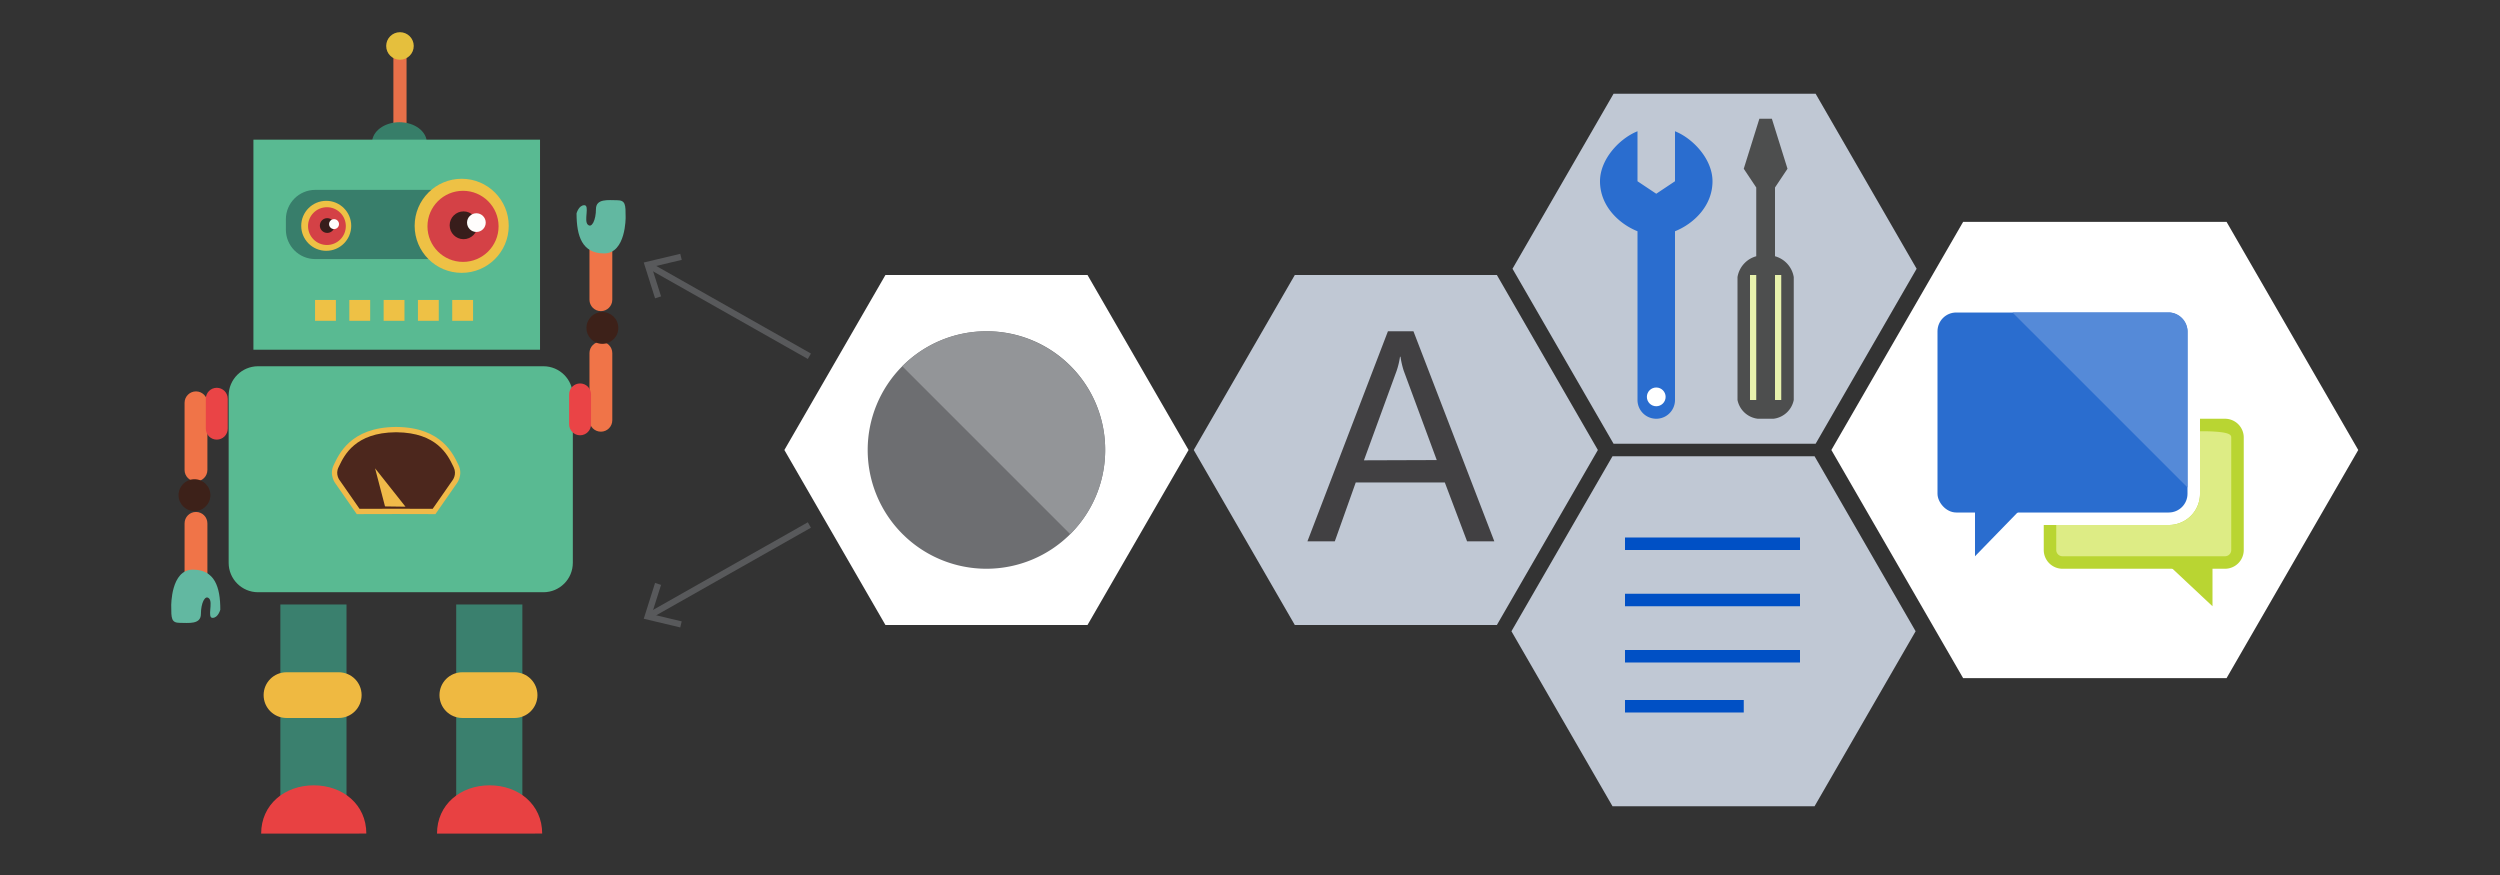 <?xml version="1.0" encoding="UTF-8" standalone="no"?>
<svg
   xmlns:dc="http://purl.org/dc/elements/1.1/"
   xmlns:cc="http://creativecommons.org/ns#"
   xmlns:rdf="http://www.w3.org/1999/02/22-rdf-syntax-ns#"
   xmlns:svg="http://www.w3.org/2000/svg"
   xmlns="http://www.w3.org/2000/svg"
   xmlns:sodipodi="http://sodipodi.sourceforge.net/DTD/sodipodi-0.dtd"
   xmlns:inkscape="http://www.inkscape.org/namespaces/inkscape"
   id="ICONS"
   viewBox="0 0 400 140"
   version="1.1"
   sodipodi:docname="disa-framework-bots-overview.svg"
   inkscape:version="0.92.1 r15371">
  <rect x="0" y="0" width="400" height="140" fill="#333333" stroke="none"/>
  <sodipodi:namedview
     pagecolor="#ffffff"
     bordercolor="#666666"
     borderopacity="1"
     objecttolerance="10"
     gridtolerance="10"
     guidetolerance="10"
     inkscape:pageopacity="0"
     inkscape:pageshadow="2"
     inkscape:window-width="1903"
     inkscape:window-height="1096"
     id="namedview77"
     showgrid="false"
     inkscape:zoom="2.397092"
     inkscape:cx="291.20138"
     inkscape:cy="14.035239"
     inkscape:window-x="2489"
     inkscape:window-y="-9"
     inkscape:window-maximized="1"
     inkscape:current-layer="ICONS" />
  <defs
     id="defs4">
    <style
       id="style2">.cls-1{fill:#c0c8d4;}.cls-16,.cls-2,.cls-5{fill:none;stroke-miterlimit:10;}.cls-2{stroke:#6d6e71;}.cls-2,.cls-5{stroke-width:2px;}.cls-3{fill:#fff;}.cls-4{fill:#414042;}.cls-5{stroke:#0050c5;}.cls-6{fill:#b9d532;}.cls-7{fill:#2a6dcf;}.cls-8{fill:#ddec85;}.cls-9{fill:#558ad8;}.cls-10{fill:#4d4e4e;}.cls-11{fill:#e8f2ad;}.cls-12{fill:#7750a3;}.cls-13{fill:#9273b6;}.cls-14{fill:#6d6e71;}.cls-15{fill:#939598;}.cls-16{stroke:#58595b;}.cls-17{fill:#58595b;}</style>
  </defs>
  <title
     id="title6">bot-framework-intelligence-speech</title>
  <polygon
     class="cls-1"
     points="290.5 15 258.17 15 242 43 258.17 71 290.5 71 306.66 43 290.5 15"
     id="polygon8" />
  <polygon
     class="cls-1"
     points="290.33 73 258 73 241.83 101 258 129 290.33 129 306.5 101 290.33 73"
     id="polygon10" />
  <polygon
     class="cls-1"
     points="239.5 44 207.17 44 191 72 207.17 100 239.5 100 255.66 72 239.5 44"
     id="polygon12" />
  <polygon
     class="cls-3"
     points="174 44 141.67 44 125.5 72 141.67 100 174 100 190.17 72 174 44"
     id="polygon20" />
  <polygon
     class="cls-3"
     points="314.1 108.5 293.02 72 314.1 35.5 356.25 35.5 377.32 72 356.25 108.5 314.1 108.5"
     id="polygon22" />
  <path
     class="cls-4"
     d="M239.09,86.61h-4.36l-3.56-9.42H216.92l-3.35,9.42h-4.38L222.07,53h4.08Zm-9.21-13L224.6,59.33a13.71,13.71,0,0,1-.52-2.25H224a12.55,12.55,0,0,1-.54,2.25l-5.23,14.32Z"
     id="path24" />
  <line
     class="cls-5"
     x1="260"
     y1="87"
     x2="288"
     y2="87"
     id="line26" />
  <line
     class="cls-5"
     x1="260"
     y1="96"
     x2="288"
     y2="96"
     id="line28" />
  <line
     class="cls-5"
     x1="260"
     y1="105"
     x2="288"
     y2="105"
     id="line30" />
  <line
     class="cls-5"
     x1="260"
     y1="113"
     x2="279"
     y2="113"
     id="line32" />
  <polygon
     class="cls-6"
     points="354 86.5 354 97 342 85.75 354 86.5"
     id="polygon34" />
  <polygon
     class="cls-7"
     points="316 75 316 89 329 75.63 316 75"
     id="polygon36" />
  <path
     class="cls-6"
     d="M356,67h-4V79a5,5,0,0,1-5,5H327v4a3,3,0,0,0,3,3h26a3,3,0,0,0,3-3V70A3,3,0,0,0,356,67Z"
     id="path38" />
  <path
     class="cls-8"
     d="M353,69h-1V79a5,5,0,0,1-5,5H329v4a1,1,0,0,0,1,1h26a1,1,0,0,0,1-1V70C357,69.51,356.62,69.09,353,69Z"
     id="path40" />
  <rect
     class="cls-7"
     x="310"
     y="50"
     width="40"
     height="32"
     rx="3"
     ry="3"
     id="rect42" />
  <path
     class="cls-9"
     d="M350,53V78L322,50h25A3,3,0,0,1,350,53Z"
     id="path44" />
  <path
     class="cls-7"
     d="M268,21v8l-3,2-3-2V21c-2.92,1.17-6,4.5-6,8,0,4,3.09,6.84,6,8V64a3,3,0,0,0,6,0V37c2.91-1.16,6-4,6-8C274,25.5,270.92,22.17,268,21Z"
     id="path46" />
  <path
     class="cls-10"
     d="M284,41V30l2-3-2.5-8h-2L279,27l2,3V41a4.16,4.16,0,0,0-3,3.33V64a3.76,3.76,0,0,0,3.25,3h2.5A3.76,3.76,0,0,0,287,64V44.33A4.16,4.16,0,0,0,284,41Z"
     id="path48" />
  <rect
     class="cls-11"
     x="280"
     y="44"
     width="1"
     height="20"
     id="rect50" />
  <rect
     class="cls-11"
     x="284"
     y="44"
     width="1"
     height="20"
     id="rect52" />
  <circle
     class="cls-3"
     cx="265"
     cy="63.5"
     r="1.5"
     id="circle54" />
  <path
     class="cls-14"
     d="M176.83,72a19,19,0,1,1-19-19A18.94,18.94,0,0,1,176.83,72Z"
     id="path64" />
  <path
     class="cls-15"
     d="M176.83,72a18.94,18.94,0,0,1-5.6,13.46L144.37,58.6A19,19,0,0,1,176.83,72Z"
     id="path66" />
  <line
     class="cls-16"
     x1="129.5"
     y1="84"
     x2="103.94"
     y2="98.47"
     id="line68" />
  <polygon
     class="cls-17"
     points="104.81 93.27 105.77 93.58 104.28 98.28 109.07 99.42 108.84 100.39 103 99 104.81 93.27"
     id="polygon70" />
  <line
     class="cls-16"
     x1="129.5"
     y1="57"
     x2="103.94"
     y2="42.53"
     id="line72" />
  <polygon
     class="cls-17"
     points="108.84 40.61 109.08 41.58 104.28 42.72 105.77 47.42 104.81 47.73 103 42 108.84 40.61"
     id="polygon74" />
  <path
     id="path152"
     style="fill:#59ba92;fill-opacity:1;fill-rule:nonzero;stroke:none;stroke-width:0.042"
     d="m 91.652,90.054 c 0,2.597 -2.106,4.703 -4.703,4.703 h -45.661 c -2.597,0 -4.703,-2.106 -4.703,-4.703 V 63.304 c 0,-2.597 2.106,-4.703 4.703,-4.703 h 45.661 c 2.597,0 4.703,2.106 4.703,4.703 v 26.75"
     inkscape:connector-curvature="0" />
  <path
     id="path164"
     style="fill:#e87049;fill-opacity:1;fill-rule:nonzero;stroke:none;stroke-width:0.042"
     d="m 62.941,20.632 h 2.107 V 9.168 h -2.107 z"
     inkscape:connector-curvature="0" />
  <path
     id="path166"
     style="fill:#e5bf3d;fill-opacity:1;fill-rule:nonzero;stroke:none;stroke-width:0.042"
     d="m 61.79,7.355 c 0,-1.218 0.987,-2.204 2.204,-2.204 1.218,0 2.205,0.987 2.205,2.204 0,1.218 -0.987,2.204 -2.205,2.204 -1.218,0 -2.204,-0.987 -2.204,-2.204"
     inkscape:connector-curvature="0" />
  <path
     id="path168"
     style="fill:#377e69;fill-opacity:1;fill-rule:nonzero;stroke:none;stroke-width:0.042"
     d="m 68.294,22.836 c 0,1.813 -1.963,3.282 -4.385,3.282 -2.422,0 -4.385,-1.469 -4.385,-3.282 0,-1.813 1.963,-3.283 4.385,-3.283 2.422,0 4.385,1.47 4.385,3.283"
     inkscape:connector-curvature="0" />
  <path
     id="path172"
     style="fill:#f07448;fill-opacity:1;fill-rule:nonzero;stroke:none;stroke-width:0.042"
     d="m 33.183,75.195 c 0,1.008 -0.818,1.826 -1.826,1.826 v 0 c -1.008,0 -1.826,-0.818 -1.826,-1.826 V 64.448 c 0,-1.007 0.818,-1.825 1.826,-1.825 v 0 c 1.008,0 1.826,0.818 1.826,1.825 v 10.747"
     inkscape:connector-curvature="0" />
  <path
     id="path174"
     style="fill:#f07448;fill-opacity:1;fill-rule:nonzero;stroke:none;stroke-width:0.042"
     d="m 33.183,94.484 c 0,1.008 -0.818,1.826 -1.826,1.826 v 0 c -1.008,0 -1.826,-0.818 -1.826,-1.826 V 83.737 c 0,-1.007 0.818,-1.825 1.826,-1.825 v 0 c 1.008,0 1.826,0.818 1.826,1.825 v 10.747"
     inkscape:connector-curvature="0" />
  <path
     id="path176"
     style="fill:#3d2119;fill-opacity:1;fill-rule:nonzero;stroke:none;stroke-width:0.042"
     d="m 28.567,79.225 c 0,-1.408 1.141,-2.549 2.549,-2.549 1.408,0 2.549,1.141 2.549,2.549 0,1.408 -1.141,2.549 -2.549,2.549 -1.408,0 -2.549,-1.141 -2.549,-2.549"
     inkscape:connector-curvature="0" />
  <path
     id="path178"
     style="fill:#62b8a1;fill-opacity:1;fill-rule:nonzero;stroke:none;stroke-width:0.042"
     d="m 27.397,96.93 c 0,0 -0.07,-5.787 3.444,-5.787 3.514,0 4.409,2.756 4.409,6.407 0,0 -0.345,1.309 -1.24,1.309 -0.895,0 0.104,-2.446 -0.551,-3.1 -0.654,-0.655 -1.313,0.754 -1.313,2.476 0,1.722 -1.99,1.421 -3.368,1.421 -1.378,0 -1.38,-0.729 -1.38,-2.726"
     inkscape:connector-curvature="0" />
  <path
     id="path180"
     style="fill:#ea4446;fill-opacity:1;fill-rule:nonzero;stroke:none;stroke-width:0.042"
     d="m 36.437,68.587 c 0,0.968 -0.785,1.753 -1.754,1.753 v 0 c -0.967,0 -1.753,-0.785 -1.753,-1.753 v -4.787 c 0,-0.969 0.785,-1.754 1.753,-1.754 v 0 c 0.969,0 1.754,0.785 1.754,1.754 v 4.787"
     inkscape:connector-curvature="0" />
  <path
     id="path220"
     style="fill:#59ba92;fill-opacity:1;fill-rule:nonzero;stroke:none;stroke-width:0.042"
     d="m 40.547,55.955 h 45.856 V 22.346 h -45.856 z"
     inkscape:connector-curvature="0" />
  <path
     id="path310"
     style="fill:#4c271d;fill-opacity:1;fill-rule:nonzero;stroke:none;stroke-width:0.042"
     d="m 54.03,77.131 c -0.054,-0.069 -0.916,-1.187 -0.25,-2.546 l 0.103,-0.213 c 0.802,-1.668 2.683,-5.573 9.416,-5.635 h 0.154 c 6.733,0.062 8.613,3.967 9.416,5.635 l 0.103,0.213 c 0.665,1.359 -0.196,2.477 -0.234,2.524 l -3.29,4.727 -6.072,-0.014 -6.074,0.014 -3.273,-4.705"
     inkscape:connector-curvature="0" />
  <path
     id="path312"
     style="fill:#f0ba49;fill-opacity:1;fill-rule:nonzero;stroke:none;stroke-width:0.042"
     d="m 63.457,68.307 c -0.028,0 -0.053,0.003 -0.081,0.003 -0.028,0 -0.053,-0.003 -0.081,-0.003 v 0.005 c -7.295,0.068 -9.109,4.478 -9.896,6.085 -0.799,1.632 0.283,2.975 0.283,2.975 l 3.4,4.887 6.294,-0.015 6.294,0.015 3.4,-4.887 c 0,0 1.082,-1.343 0.283,-2.975 -0.787,-1.607 -2.601,-6.018 -9.896,-6.085 z m -0.102,0.854 0.095,3.2e-4 c 6.469,0.06 8.204,3.663 9.038,5.395 l 0.104,0.216 c 0.543,1.108 -0.157,2.037 -0.182,2.069 l -0.019,0.023 -0.017,0.024 -3.146,4.523 -5.853,-0.014 -5.85,0.014 -3.146,-4.523 -0.017,-0.024 -0.019,-0.023 c -0.008,-0.009 -0.738,-0.936 -0.182,-2.069 l 0.104,-0.216 c 0.833,-1.732 2.568,-5.335 9.038,-5.395 l 0.052,-3.2e-4"
     inkscape:connector-curvature="0" />
  <path
     id="path322"
     style="fill:#f0ba49;fill-opacity:1;fill-rule:nonzero;stroke:none;stroke-width:0.042"
     d="m 61.604,81.026 -1.591,-6.095 4.867,6.141"
     inkscape:connector-curvature="0" />
  <path
     id="path388"
     style="fill:#3a806e;fill-opacity:1;fill-rule:nonzero;stroke:none;stroke-width:0.042"
     d="M 44.859,129.345 H 55.441 V 96.716 H 44.859 Z"
     inkscape:connector-curvature="0" />
  <path
     id="path390"
     style="fill:#387e6b;fill-opacity:1;fill-rule:nonzero;stroke:none;stroke-width:0.042"
     d="m 80.917,36.75 c 0,2.597 -2.106,4.703 -4.703,4.703 H 50.443 c -2.597,0 -4.703,-2.106 -4.703,-4.703 v -1.666 c 0,-2.597 2.106,-4.703 4.703,-4.703 h 25.77 c 2.597,0 4.703,2.106 4.703,4.703 v 1.666"
     inkscape:connector-curvature="0" />
  <path
     id="path392"
     style="fill:#efb941;fill-opacity:1;fill-rule:nonzero;stroke:none;stroke-width:0.042"
     d="m 57.857,111.218 c 0,2.021 -1.638,3.658 -3.658,3.658 h -8.361 c -2.021,0 -3.659,-1.637 -3.659,-3.658 v 0 c 0,-2.02 1.638,-3.657 3.659,-3.657 h 8.361 c 2.021,0 3.658,1.637 3.658,3.657 v 0"
     inkscape:connector-curvature="0" />
  <path
     id="path460"
     style="fill:#e84142;fill-opacity:1;fill-rule:nonzero;stroke:none;stroke-width:0.042"
     d="m 50.199,125.652 c 4.647,0 8.414,3.072 8.414,7.719 H 41.786 c 0,-4.647 3.766,-7.719 8.413,-7.719"
     inkscape:connector-curvature="0" />
  <path
     id="path462"
     style="fill:#3a806e;fill-opacity:1;fill-rule:nonzero;stroke:none;stroke-width:0.042"
     d="M 72.994,129.345 H 83.577 V 96.716 H 72.994 Z"
     inkscape:connector-curvature="0" />
  <path
     id="path464"
     style="fill:#efb941;fill-opacity:1;fill-rule:nonzero;stroke:none;stroke-width:0.042"
     d="m 85.993,111.218 c 0,2.021 -1.637,3.658 -3.658,3.658 h -8.361 c -2.021,0 -3.658,-1.637 -3.658,-3.658 v 0 c 0,-2.02 1.638,-3.657 3.658,-3.657 h 8.361 c 2.021,0 3.658,1.637 3.658,3.657 v 0"
     inkscape:connector-curvature="0" />
  <path
     id="path466"
     style="fill:#e84142;fill-opacity:1;fill-rule:nonzero;stroke:none;stroke-width:0.042"
     d="m 78.335,125.652 c 4.647,0 8.414,3.072 8.414,7.719 H 69.922 c 0,-4.647 3.766,-7.719 8.413,-7.719"
     inkscape:connector-curvature="0" />
  <path
     id="path468"
     style="fill:#eec145;fill-opacity:1;fill-rule:nonzero;stroke:none;stroke-width:0.042"
     d="m 48.197,36.131 c 0,-2.209 1.791,-3.999 4,-3.999 2.208,0 3.999,1.79 3.999,3.999 0,2.209 -1.791,3.999 -3.999,3.999 -2.209,0 -4,-1.789 -4,-3.999"
     inkscape:connector-curvature="0" />
  <path
     id="path470"
     style="fill:#d44146;fill-opacity:1;fill-rule:nonzero;stroke:none;stroke-width:0.042"
     d="m 49.287,36.177 c 0,-1.67 1.353,-3.022 3.023,-3.022 1.669,0 3.022,1.352 3.022,3.022 0,1.669 -1.353,3.022 -3.022,3.022 -1.67,0 -3.023,-1.353 -3.023,-3.022"
     inkscape:connector-curvature="0" />
  <path
     id="path472"
     style="fill:#381d1b;fill-opacity:1;fill-rule:nonzero;stroke:none;stroke-width:0.042"
     d="m 51.174,36.086 c 0,-0.653 0.529,-1.181 1.181,-1.181 0.653,0 1.182,0.528 1.182,1.181 0,0.653 -0.529,1.181 -1.182,1.181 -0.652,0 -1.181,-0.528 -1.181,-1.181"
     inkscape:connector-curvature="0" />
  <path
     id="path474"
     style="fill:#fffdfc;fill-opacity:1;fill-rule:nonzero;stroke:none;stroke-width:0.042"
     d="m 52.651,35.858 c 0,-0.439 0.356,-0.795 0.795,-0.795 0.439,0 0.795,0.356 0.795,0.795 0,0.44 -0.356,0.795 -0.795,0.795 -0.439,0 -0.795,-0.355 -0.795,-0.795"
     inkscape:connector-curvature="0" />
  <path
     id="path476"
     style="fill:#eec145;fill-opacity:1;fill-rule:nonzero;stroke:none;stroke-width:0.042"
     d="m 66.343,36.13 c 0,-4.156 3.371,-7.526 7.527,-7.526 4.156,0 7.527,3.37 7.527,7.526 0,4.158 -3.371,7.527 -7.527,7.527 -4.156,0 -7.527,-3.369 -7.527,-7.527"
     inkscape:connector-curvature="0" />
  <path
     id="path478"
     style="fill:#d44146;fill-opacity:1;fill-rule:nonzero;stroke:none;stroke-width:0.042"
     d="m 68.395,36.217 c 0,-3.142 2.546,-5.688 5.689,-5.688 3.141,0 5.688,2.546 5.688,5.688 0,3.141 -2.547,5.687 -5.688,5.687 -3.143,0 -5.689,-2.546 -5.689,-5.687"
     inkscape:connector-curvature="0" />
  <path
     id="path480"
     style="fill:#381d1b;fill-opacity:1;fill-rule:nonzero;stroke:none;stroke-width:0.042"
     d="m 71.945,36.046 c 0,-1.228 0.995,-2.224 2.223,-2.224 1.228,0 2.224,0.996 2.224,2.224 0,1.229 -0.995,2.224 -2.224,2.224 -1.228,0 -2.223,-0.995 -2.223,-2.224"
     inkscape:connector-curvature="0" />
  <path
     id="path482"
     style="fill:#fffdfc;fill-opacity:1;fill-rule:nonzero;stroke:none;stroke-width:0.042"
     d="m 74.725,35.618 c 0,-0.827 0.67,-1.497 1.497,-1.497 0.826,0 1.495,0.67 1.495,1.497 0,0.827 -0.669,1.496 -1.495,1.496 -0.827,0 -1.497,-0.669 -1.497,-1.496"
     inkscape:connector-curvature="0" />
  <path
     id="path568"
     style="fill:#eec145;fill-opacity:1;fill-rule:nonzero;stroke:none;stroke-width:0.042"
     d="m 50.407,51.33 h 3.335 v -3.334 h -3.335 z"
     inkscape:connector-curvature="0" />
  <path
     id="path570"
     style="fill:#eec145;fill-opacity:1;fill-rule:nonzero;stroke:none;stroke-width:0.042"
     d="m 55.894,51.33 h 3.334 v -3.334 h -3.334 z"
     inkscape:connector-curvature="0" />
  <path
     id="path572"
     style="fill:#eec145;fill-opacity:1;fill-rule:nonzero;stroke:none;stroke-width:0.042"
     d="m 61.381,51.33 h 3.335 v -3.334 h -3.335 z"
     inkscape:connector-curvature="0" />
  <path
     id="path574"
     style="fill:#eec145;fill-opacity:1;fill-rule:nonzero;stroke:none;stroke-width:0.042"
     d="m 66.868,51.33 h 3.334 v -3.334 h -3.334 z"
     inkscape:connector-curvature="0" />
  <path
     id="path576"
     style="fill:#eec145;fill-opacity:1;fill-rule:nonzero;stroke:none;stroke-width:0.042"
     d="m 72.355,51.33 h 3.334 v -3.334 h -3.334 z"
     inkscape:connector-curvature="0" />
  <path
     id="path578"
     style="fill:#f07448;fill-opacity:1;fill-rule:nonzero;stroke:none;stroke-width:0.042"
     d="m 94.315,56.496 c 0,-1.007 0.817,-1.825 1.826,-1.825 v 0 c 1.008,0 1.826,0.818 1.826,1.825 v 10.747 c 0,1.008 -0.818,1.826 -1.826,1.826 v 0 c -1.008,0 -1.826,-0.818 -1.826,-1.826 V 56.496"
     inkscape:connector-curvature="0" />
  <path
     id="path580"
     style="fill:#f07448;fill-opacity:1;fill-rule:nonzero;stroke:none;stroke-width:0.042"
     d="m 94.315,37.207 c 0,-1.007 0.817,-1.825 1.826,-1.825 v 0 c 1.008,0 1.826,0.818 1.826,1.825 v 10.747 c 0,1.008 -0.818,1.826 -1.826,1.826 v 0 c -1.008,0 -1.826,-0.818 -1.826,-1.826 V 37.207"
     inkscape:connector-curvature="0" />
  <path
     id="path582"
     style="fill:#3d2119;fill-opacity:1;fill-rule:nonzero;stroke:none;stroke-width:0.042"
     d="m 98.93,52.467 c 0,1.408 -1.141,2.549 -2.549,2.549 -1.408,0 -2.549,-1.141 -2.549,-2.549 0,-1.408 1.141,-2.549 2.549,-2.549 1.408,0 2.549,1.141 2.549,2.549"
     inkscape:connector-curvature="0" />
  <path
     id="path584"
     style="fill:#62b8a1;fill-opacity:1;fill-rule:nonzero;stroke:none;stroke-width:0.042"
     d="m 100.101,34.762 c 0,0 0.07,5.787 -3.444,5.787 -3.514,0 -4.41,-2.756 -4.41,-6.407 0,0 0.345,-1.309 1.24,-1.309 0.896,0 -0.103,2.445 0.551,3.1 0.655,0.654 1.314,-0.755 1.314,-2.477 0,-1.722 1.99,-1.421 3.368,-1.421 1.378,0 1.38,0.729 1.38,2.727"
     inkscape:connector-curvature="0" />
  <path
     id="path586"
     style="fill:#ea4446;fill-opacity:1;fill-rule:nonzero;stroke:none;stroke-width:0.042"
     d="m 91.06,63.105 c 0,-0.969 0.785,-1.754 1.754,-1.754 v 0 c 0.967,0 1.753,0.785 1.753,1.754 v 4.786 c 0,0.969 -0.785,1.754 -1.753,1.754 v 0 c -0.969,0 -1.754,-0.785 -1.754,-1.754 v -4.786"
     inkscape:connector-curvature="0" />
</svg>
